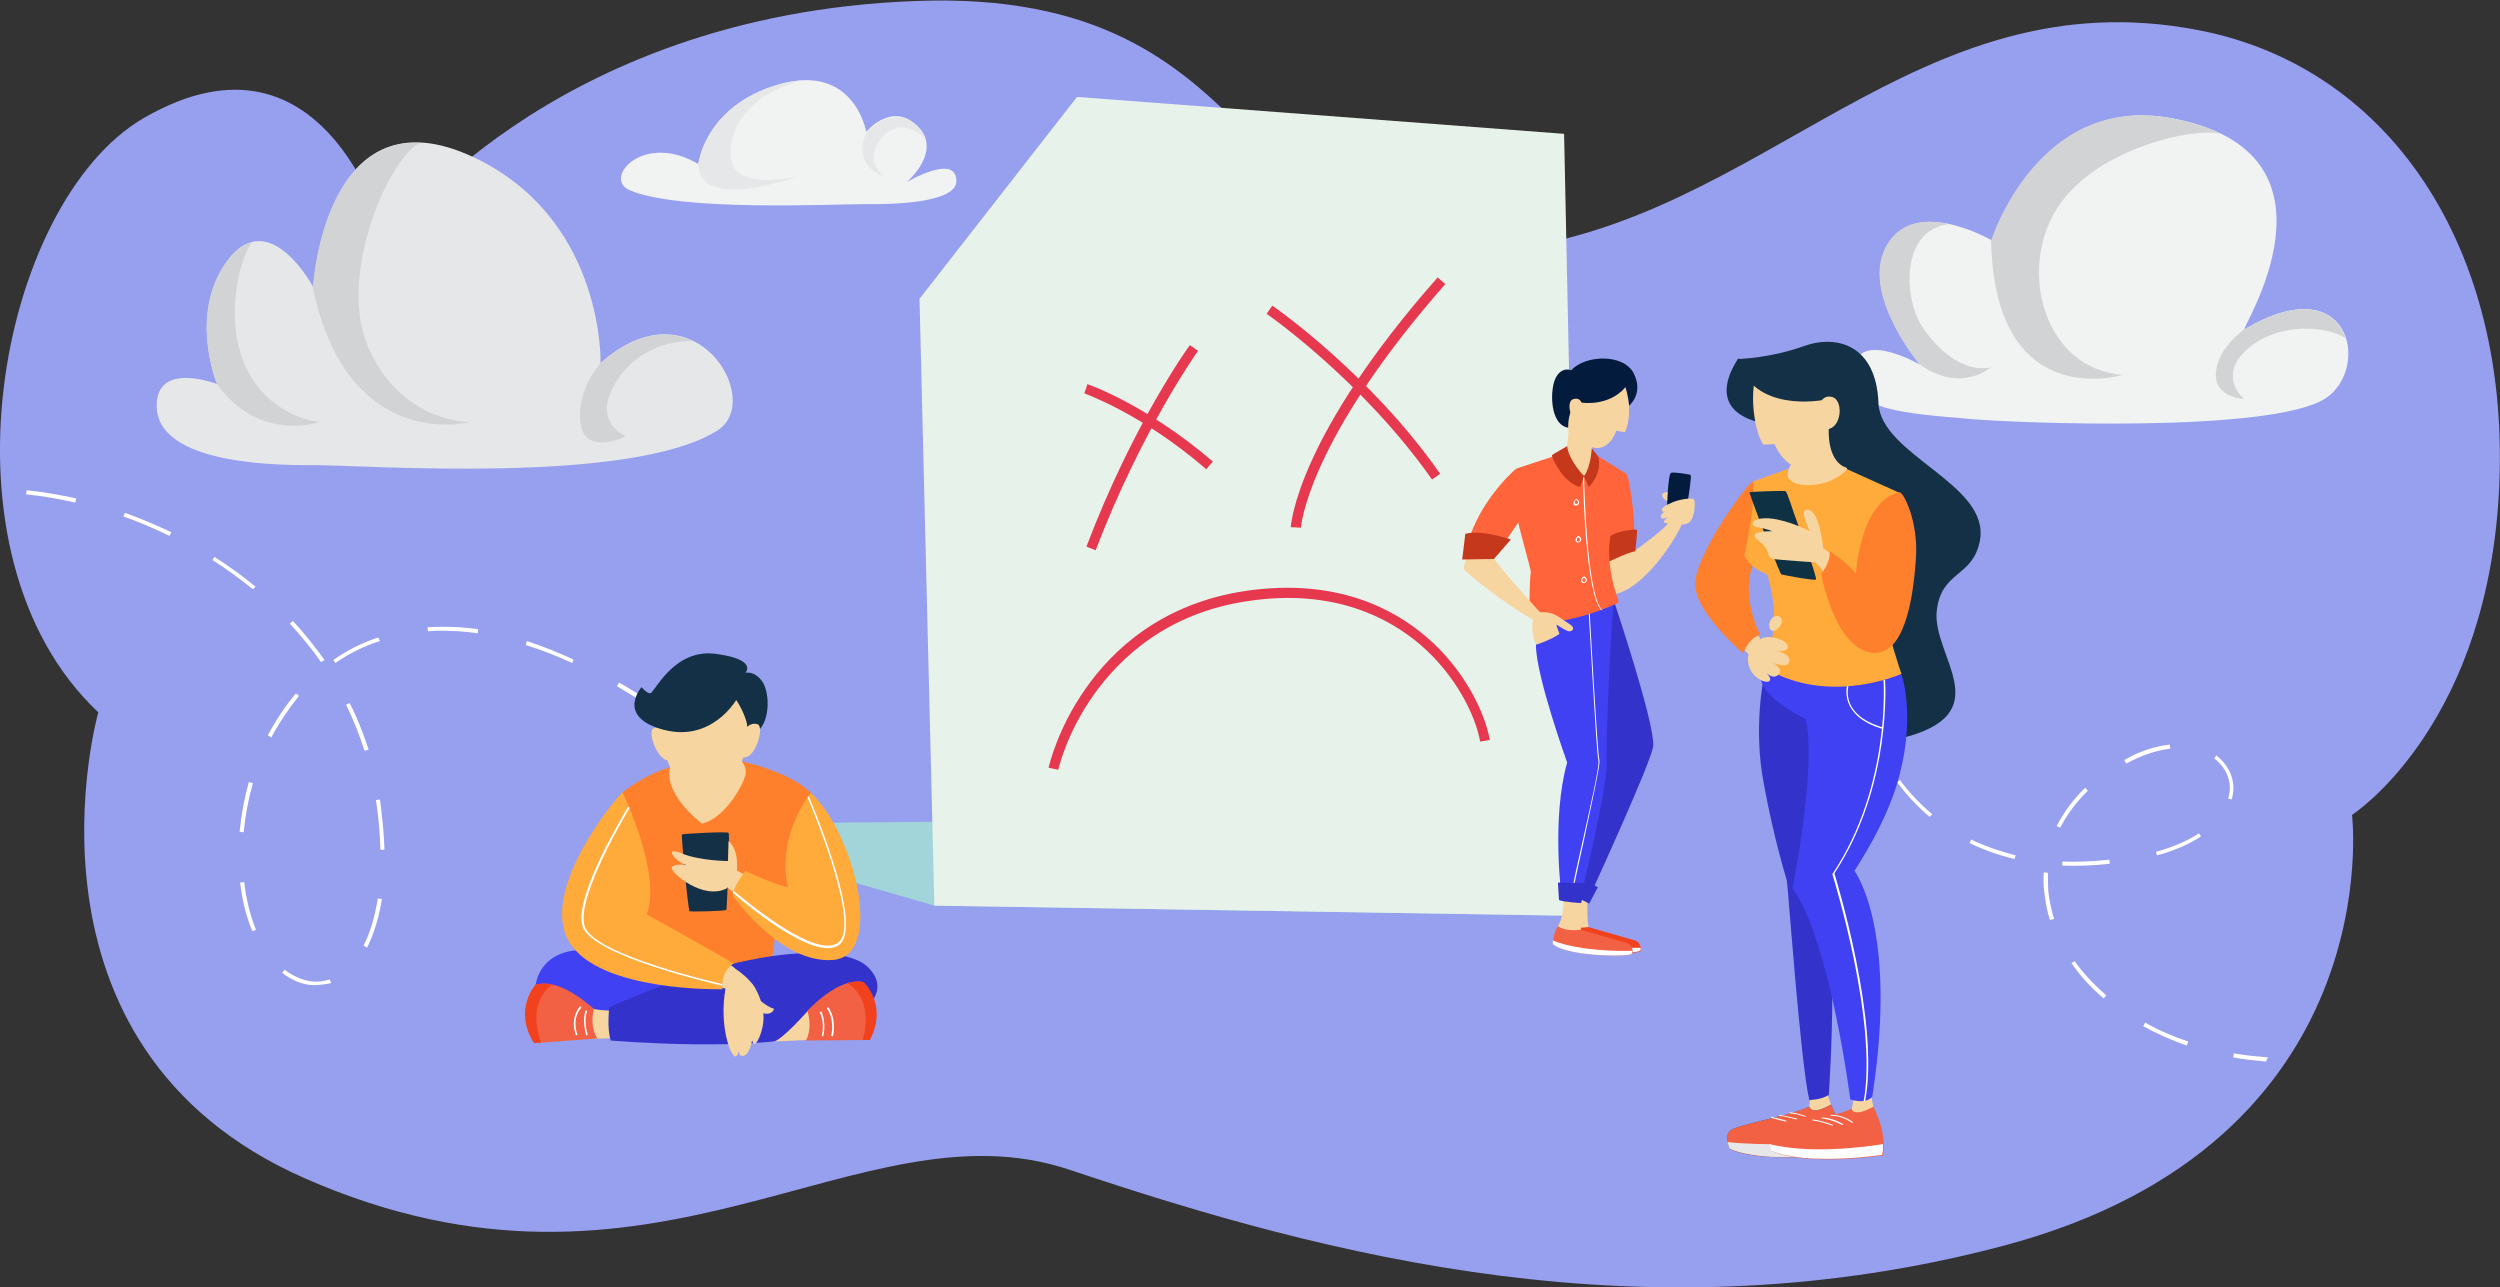 <svg width="538" height="277" viewBox="0 0 538 277" fill="none" xmlns="http://www.w3.org/2000/svg">
<rect x="0" y="0" width="538" height="277" fill="#333333" stroke="none"/>
<g clip-path="url(#clip0)">
<path d="M473.215 6.511C411.956 -5.407 379.454 47.896 322.491 53.965C265.529 60.035 275.886 -2.869 196.888 0.221C117.891 3.2 83.184 51.979 83.184 51.979C83.184 51.979 70.734 2.428 30.96 25.383C-0.22 43.481 -14.984 119.298 21.154 153.288C21.154 153.288 0.771 225.132 65.666 253.604C140.918 286.601 184.548 236.498 230.162 251.728C286.023 270.489 354.664 288.367 431.237 268.061C514.642 245.879 506.159 175.36 506.159 175.36C506.159 175.36 533.813 157.592 537.559 109.145C541.636 55.51 515.413 14.678 473.215 6.511Z" fill="#979FEF"/>
<path d="M201.075 194.893L140.257 177.346L260.351 176.353L340.12 197.1L201.075 194.893Z" fill="#A1D5D9"/>
<path d="M36.469 115.325C33.274 113.78 29.968 112.345 26.553 111.131L26.884 110.359C30.299 111.573 33.604 113.007 36.91 114.552L36.469 115.325ZM16.196 108.151C12.671 107.379 9.145 106.717 5.619 106.386L5.729 105.503C9.255 105.834 12.891 106.496 16.417 107.269L16.196 108.151Z" fill="white"/>
<path d="M67.209 211.999C65.005 211.889 62.691 210.895 60.708 209.35L61.259 208.688C63.132 210.123 65.225 211.006 67.319 211.226C68.531 211.337 69.743 211.116 70.955 210.785L71.285 211.557C69.853 211.889 68.531 211.999 67.209 211.999ZM78.998 203.943L78.226 203.501C79.659 200.742 80.65 197.321 81.311 193.348L82.193 193.459C81.532 197.542 80.43 201.073 78.998 203.943ZM54.318 200.411C52.996 197.321 52.114 193.79 51.673 189.927L52.555 189.817C52.996 193.679 53.877 197.101 55.089 200.08L54.318 200.411ZM81.862 182.754C81.752 179.553 81.532 176.243 80.981 172.711C80.981 172.491 80.871 172.27 80.871 172.159L81.752 172.049C81.752 172.27 81.862 172.491 81.862 172.711C82.303 176.243 82.634 179.664 82.744 182.864H81.862V182.754ZM52.445 179.112L51.563 179.002C51.894 175.47 52.555 171.828 53.547 168.297L54.428 168.518C53.436 172.049 52.775 175.581 52.445 179.112ZM78.447 161.565C77.345 158.144 76.023 154.833 74.48 151.633L75.252 151.302C76.904 154.502 78.226 157.923 79.328 161.344L78.447 161.565ZM58.394 158.696L57.623 158.254C59.386 154.944 61.369 151.964 63.683 149.205L64.344 149.757C62.14 152.516 60.157 155.385 58.394 158.696ZM69.082 142.473C67.098 139.604 64.785 136.845 62.361 134.196L63.022 133.644C65.556 136.293 67.76 139.162 69.853 142.032L69.082 142.473ZM72.167 142.694L71.726 142.032C74.701 139.935 78.006 138.279 81.422 137.176L81.752 137.948C78.337 139.052 75.141 140.597 72.167 142.694ZM123.179 142.694C119.764 141.149 116.458 139.824 113.153 138.831L113.373 137.948C116.679 139.052 120.094 140.376 123.399 141.921L123.179 142.694ZM92.109 135.851L91.999 134.969C94.202 134.858 96.406 134.858 98.72 134.969C100.042 135.079 101.474 135.189 102.906 135.41L102.796 136.293C101.474 136.072 100.042 135.962 98.72 135.851C96.406 135.741 94.202 135.631 92.109 135.851ZM54.428 126.802C51.673 124.595 48.809 122.498 45.724 120.512L46.165 119.849C49.25 121.836 52.224 123.933 54.979 126.25L54.428 126.802Z" fill="white"/>
<path d="M137.613 150.64C135.96 149.536 134.307 148.653 132.765 147.66L133.205 146.887C134.858 147.77 136.511 148.874 138.163 149.867L137.613 150.64Z" fill="white"/>
<path d="M402.921 159.468C401.489 156.268 400.938 154.171 400.938 154.061L401.82 153.84C401.82 153.84 402.371 155.937 403.693 159.027L402.921 159.468Z" fill="white"/>
<path d="M433.551 184.851C430.136 184.078 426.83 182.864 423.855 181.43L424.186 180.657C427.161 182.092 430.356 183.195 433.772 184.078L433.551 184.851ZM415.262 175.801C412.617 173.594 410.304 171.056 408.21 168.297L408.871 167.855C410.854 170.614 413.278 173.042 415.812 175.25L415.262 175.801Z" fill="white"/>
<path d="M480.267 172.049C480.597 170.945 480.707 169.842 480.597 168.849C480.377 166.421 479.055 164.214 476.961 162.558L476.521 163.22C478.394 164.655 479.605 166.641 479.826 168.849C479.936 169.842 479.826 170.835 479.495 171.828L480.267 172.049Z" fill="white"/>
<path d="M442.035 197.763C441.484 195.886 441.043 193.9 440.823 192.024C440.713 190.589 440.713 189.265 440.713 187.83L439.831 187.72C439.721 189.155 439.721 190.589 439.941 192.024C440.162 194.01 440.492 195.997 441.153 197.983L442.035 197.763Z" fill="white"/>
<path d="M449.307 170.173L448.756 169.511C446.111 172.049 444.128 174.808 442.586 177.788L443.357 178.119C444.789 175.36 446.772 172.601 449.307 170.173Z" fill="white"/>
<path d="M452.722 214.868L453.273 214.206C450.629 211.888 448.315 209.461 446.442 206.812L445.781 207.253C447.654 210.012 449.968 212.551 452.722 214.868Z" fill="white"/>
<path d="M454.044 185.844L453.934 184.961C453.714 184.961 453.493 185.071 453.273 185.071C450.078 185.402 446.772 185.513 443.798 185.402V186.285C446.883 186.396 450.078 186.285 453.383 185.954C453.603 185.954 453.824 185.844 454.044 185.844Z" fill="white"/>
<path d="M470.901 224.138C467.596 223.035 464.511 221.71 461.647 220.055L461.206 220.828C464.181 222.483 467.266 223.807 470.571 225.021L470.901 224.138Z" fill="white"/>
<path d="M488.089 227.559C485.555 227.339 483.131 227.118 480.707 226.677L480.597 227.559C482.911 228.001 485.225 228.222 487.649 228.442C487.759 228.111 487.979 227.78 488.089 227.559Z" fill="white"/>
<path d="M457.129 163.551L457.57 164.324C460.765 162.558 464.07 161.455 467.045 161.124L466.935 160.241C463.74 160.572 460.434 161.675 457.129 163.551Z" fill="white"/>
<path d="M464.181 184.078C467.927 183.085 471.122 181.65 473.656 179.995L473.215 179.333C470.681 180.988 467.596 182.312 463.96 183.306L464.181 184.078Z" fill="white"/>
<path d="M46.716 82.659C46.716 82.659 33.715 77.582 33.715 87.294C33.715 99.102 56.081 100.206 67.539 100.095C78.888 100.095 135.96 104.399 154.47 92.591C164.606 86.08 149.291 60.256 129.239 78.134C129.239 78.134 130.12 48.558 103.788 34.763C69.963 17.106 67.429 61.801 67.429 61.801C67.429 61.801 57.844 43.812 48.809 56.283C40.546 67.76 46.716 82.659 46.716 82.659Z" fill="#E6E7E8"/>
<path d="M79.108 74.382C72.387 58.38 84.727 32.114 90.677 30.79C69.192 29.466 67.319 61.911 67.319 61.911C74.811 97.778 101.254 90.825 101.254 90.825C101.254 90.825 86.159 91.156 79.108 74.382Z" fill="#D1D3D4"/>
<path d="M134.638 93.915C134.638 93.915 128.247 91.267 131.553 84.093C134.858 76.92 142.02 73.278 149.071 73.388C143.893 70.961 136.952 71.292 129.129 78.244C129.129 78.244 123.95 83.983 124.942 91.156C125.934 98.219 134.638 93.915 134.638 93.915Z" fill="#D1D3D4"/>
<path d="M52.665 78.465C47.597 66.877 52.885 52.641 54.428 52.089C52.555 52.42 50.572 53.745 48.699 56.393C40.545 67.76 46.715 82.659 46.715 82.659C55.75 95.35 68.751 90.825 68.751 90.825C68.751 90.825 57.733 89.942 52.665 78.465Z" fill="#D1D3D4"/>
<path d="M413.168 78.465C413.168 78.465 398.735 70.078 398.735 80.672C398.735 88.397 410.193 88.949 423.966 90.163C433.551 91.046 488.75 93.253 500.429 85.749C510.235 79.348 505.938 57.276 483.021 70.85C481.699 71.623 507.481 32.666 467.045 25.383C438.619 20.306 428.703 51.758 428.703 51.758C428.703 51.758 410.634 41.164 405.456 54.407C401.379 64.449 413.168 78.465 413.168 78.465Z" fill="#F1F2F2"/>
<path d="M442.696 44.806C451.4 31.232 473.876 27.148 478.063 28.914C475.088 27.369 471.342 26.155 466.825 25.383C438.399 20.306 428.483 51.758 428.483 51.758C429.254 89.17 456.799 80.672 456.799 80.672C440.052 79.458 434.102 58.38 442.696 44.806Z" fill="#D1D3D4"/>
<path d="M482.911 70.961C482.911 70.961 477.292 74.713 476.851 80.231C476.52 85.638 482.911 85.859 482.911 85.859C482.911 85.859 476.741 80.782 484.123 74.713C490.623 69.416 500.429 70.078 504.726 72.726C502.853 66.877 495.802 63.236 482.911 70.961Z" fill="#D1D3D4"/>
<path d="M413.939 70.74C409.532 64.56 408.871 49.441 419.448 48.227C414.16 47.013 407.99 47.565 405.235 54.407C401.379 64.449 413.168 78.465 413.168 78.465C422.093 84.755 428.483 79.017 428.483 79.017C428.483 79.017 421.542 81.445 413.939 70.74Z" fill="#D1D3D4"/>
<path d="M231.815 20.858L336.594 28.804L340.12 197.1L201.075 194.893L197.88 64.449L231.815 20.858Z" fill="#E7F2EA"/>
<path d="M231.815 20.858L233.688 66.988L197.77 64.449L231.815 20.858Z" fill="#E7F2EA"/>
<path d="M235.781 118.415L233.798 117.642C243.824 91.156 255.944 74.382 256.054 74.271L257.817 75.485C257.707 75.706 245.808 92.26 235.781 118.415Z" fill="#E63950"/>
<path d="M259.58 100.978C245.697 88.949 233.468 84.755 233.357 84.645L234.018 82.659C234.569 82.879 246.689 87.073 261.012 99.323L259.58 100.978Z" fill="#E63950"/>
<path d="M308.168 103.185C293.294 81.996 272.801 67.65 272.581 67.54L273.793 65.774C274.013 65.884 294.837 80.341 309.931 101.971L308.168 103.185Z" fill="#E63950"/>
<path d="M279.963 113.559L277.759 113.449C277.869 112.676 279.191 93.915 309.38 59.704L311.033 61.139C281.395 94.798 279.963 113.338 279.963 113.559Z" fill="#E63950"/>
<path d="M227.738 165.648L225.645 165.207C225.755 164.876 227.518 156.82 233.688 148.101C239.417 139.935 249.994 129.782 268.284 127.133C287.565 124.374 299.905 130.996 306.956 137.065C314.999 143.908 319.517 153.178 320.618 159.247L318.525 159.579C317.533 153.95 313.236 145.232 305.634 138.721C298.913 132.982 287.014 126.581 268.614 129.34C251.096 131.879 240.96 141.7 235.451 149.426C229.501 157.702 227.738 165.648 227.738 165.648Z" fill="#E63950"/>
<path d="M195.125 39.177C195.125 39.177 205.813 32.887 205.813 38.957C205.813 43.592 192.701 44.033 186.091 43.923C179.48 43.923 146.316 45.578 135.519 40.943C129.569 38.405 138.494 28.252 150.283 35.315C150.283 35.315 151.495 23.837 165.708 18.761C183.667 12.36 186.421 28.362 186.421 28.362C186.421 28.362 191.71 21.962 197.109 26.817C203.279 32.335 195.125 39.177 195.125 39.177Z" fill="#F1F2F2"/>
<path d="M157.885 35.867C155.572 31.342 158.656 20.747 172.539 17.326C170.556 17.437 168.352 17.878 165.708 18.761C151.495 23.838 150.283 35.315 150.283 35.315C150.503 45.799 171.547 37.964 171.547 37.964C171.547 37.964 160.419 40.722 157.885 35.867Z" fill="#E6E7E8"/>
<path d="M190.608 38.074C190.608 38.074 185.76 35.315 189.286 30.238C192.812 25.162 197.88 28.031 199.312 30.238C198.982 29.135 198.431 28.031 197.219 27.038C191.82 22.182 186.532 28.583 186.532 28.583C185.209 30.68 184.328 36.087 190.608 38.074Z" fill="#E6E7E8"/>
<path d="M341.662 193.348C341.662 193.348 341.442 198.094 341.883 199.418C341.883 199.418 338.688 200.522 338.577 199.639C338.467 198.756 338.688 192.686 338.688 192.686L341.662 193.348Z" fill="#F7D5A0"/>
<path d="M341.002 189.486L343.866 190.92L341.993 194.452L338.247 192.576L341.002 189.486Z" fill="#3333CC"/>
<path d="M347.392 129.561C347.392 129.561 356.206 155.826 355.765 160.572C355.545 163.551 342.544 191.914 342.544 191.914L340.23 191.141L345.298 160.792C345.298 160.792 340.12 142.142 340.451 141.59C340.891 141.038 347.392 129.561 347.392 129.561Z" fill="#3333CC"/>
<path d="M337.035 198.756C337.035 198.756 338.357 199.97 341.883 199.528C341.883 199.528 350.807 202.067 351.909 202.398C352.901 202.729 353.341 204.053 353.011 204.715C352.57 205.377 339.349 205.377 336.043 202.618C336.043 202.508 335.933 200.301 337.035 198.756Z" fill="#F2411D"/>
<path d="M352.901 204.605C352.46 205.267 339.238 205.267 335.933 202.508C335.933 202.508 335.933 202.177 335.933 201.736C341.662 204.053 350.917 204.053 353.011 203.943C353.121 204.163 353.121 204.384 352.901 204.605Z" fill="white"/>
<path d="M336.264 191.693C336.374 192.355 336.925 196.549 335.272 199.308L335.713 202.618C335.713 202.618 338.357 201.515 338.467 201.515C338.578 201.515 340.23 200.08 340.23 200.08C340.23 200.08 339.679 196.107 340.34 191.141L336.264 191.693Z" fill="#F7D5A0"/>
<path d="M335.272 199.308C335.272 199.308 336.594 200.522 340.12 200.08C340.12 200.08 349.044 202.618 350.146 202.949C351.138 203.281 351.578 204.605 351.248 205.267C350.807 205.929 337.586 205.929 334.28 203.17C334.17 203.17 334.17 200.963 335.272 199.308Z" fill="#F26144"/>
<path d="M347.392 129.561C346.841 130.444 345.519 159.137 345.739 164.103C346.069 169.069 340.12 193.238 340.12 193.238L336.043 192.907C336.043 192.907 333.84 176.132 337.255 164.103C337.255 164.103 330.534 145.453 330.534 138.831L331.526 135.3L332.628 130.223L341.332 129.009L347.392 129.561Z" fill="#4141F4"/>
<path d="M359.511 106.275C359.291 106.055 358.63 105.724 357.969 106.165C357.308 106.606 358.299 107.931 359.401 107.931L359.511 106.275Z" fill="#F7D5A0"/>
<path d="M359.511 106.275C359.291 106.055 358.63 105.724 357.969 106.165C357.308 106.606 358.299 107.931 359.401 107.931L359.511 106.275Z" fill="#F7D5A0"/>
<path d="M363.147 108.262C363.147 108.151 364.139 102.413 363.808 102.192C363.478 102.082 360.282 101.53 359.621 101.751C358.96 101.861 358.74 109.145 358.74 109.145L362.045 108.814L363.147 108.262Z" fill="#031C3D"/>
<path d="M337.476 92.149C337.586 92.26 337.696 95.681 336.484 97.667L335.823 99.654L337.806 101.64C337.916 101.751 340.781 102.413 340.781 102.413L342.764 100.537L342.874 99.433C342.874 99.433 341.993 97.447 342.874 94.798L337.476 92.149Z" fill="#F7D5A0"/>
<path d="M350.036 102.082C350.477 101.971 351.909 111.241 351.689 114.883L349.595 116.649L347.281 116.87L345.078 116.208C345.078 116.097 347.392 102.854 350.036 102.082Z" fill="#FF643B"/>
<path d="M361.935 112.676C362.045 113.338 355.104 125.919 347.832 127.795L344.858 126.581L345.078 122.939L346.29 120.732L348.494 118.084L351.799 118.525C351.799 118.525 358.41 113.78 359.291 112.235L360.393 111.352L361.935 112.676Z" fill="#F7D5A0"/>
<path d="M364.58 107.489C364.359 107.048 361.715 107.379 360.062 108.041C358.41 108.703 357.418 109.365 357.638 109.917C357.859 110.469 359.291 109.807 359.291 109.807C359.291 109.807 357.418 110.138 357.418 111.131C357.308 112.124 359.071 111.242 359.071 111.242C359.071 111.242 357.638 112.124 358.189 112.455C358.74 112.787 362.156 113.338 363.478 112.455C364.69 111.573 364.91 108.372 364.58 107.489Z" fill="#F7D5A0"/>
<path d="M341.332 102.854C341.332 102.854 342.434 110.579 341.662 113.449L339.569 113.669C339.569 113.669 339.899 106.938 339.018 104.068L340.781 102.413L341.332 102.854Z" fill="#78CEFF"/>
<path d="M351.909 118.635C351.909 118.635 352.46 114.111 352.24 114C352.019 113.89 348.053 114.111 346.29 115.545C345.959 117.311 345.959 119.077 346.29 120.843C346.29 120.843 350.366 118.856 351.909 118.635Z" fill="#C6381C"/>
<path d="M351.138 205.267C350.697 205.929 337.476 205.929 334.17 203.17C334.17 203.17 334.17 202.839 334.17 202.398C339.9 204.715 349.155 204.715 351.248 204.605C351.358 204.826 351.248 205.046 351.138 205.267Z" fill="white"/>
<path d="M342.544 97.447C341.332 97.998 339.349 98.55 337.365 95.57C337.696 93.915 337.696 92.26 337.586 92.149L342.985 94.908C342.654 95.902 342.544 96.674 342.544 97.447Z" fill="#F7D5A0"/>
<path d="M349.705 82.769C349.705 82.769 351.689 88.397 349.705 93.032L347.832 92.701C347.832 92.701 345.078 101.42 337.476 92.149L335.933 86.963L341.662 82.769H349.705Z" fill="#F7D5A0"/>
<path d="M350.587 87.294C350.587 87.294 353.782 84.755 351.578 80.341C349.375 76.037 341.112 76.368 338.137 79.679C338.137 79.679 336.154 78.796 334.831 81.224C333.509 83.652 333.399 91.377 337.476 92.039C337.476 92.039 337.366 89.059 338.578 87.735L340.34 86.632C340.34 86.632 346.07 87.625 349.816 83.321C349.816 83.321 350.477 85.528 350.587 87.294Z" fill="#031C3D"/>
<path d="M340.561 87.625C340.561 87.404 340.451 85.418 338.688 85.859C336.925 86.19 338.027 90.384 339.018 90.163C340.12 89.942 340.561 87.625 340.561 87.625Z" fill="#F7D5A0"/>
<path d="M338.467 192.134H338.247C338.357 190.92 339.349 186.396 340.561 181.098C342.213 173.704 344.307 164.545 343.976 163.662C343.536 162.117 341.993 132.872 341.883 131.658H342.103C342.103 131.989 343.756 162.117 344.197 163.662C344.417 164.545 342.434 173.373 340.781 181.209C339.679 186.396 338.578 190.92 338.467 192.134Z" fill="white"/>
<path d="M341.663 190.037L340.23 194.341C340.23 194.341 336.374 194.121 335.493 193.679L335.272 189.927L341.663 190.037Z" fill="#3333CC"/>
<path d="M326.127 100.978C326.127 100.978 317.093 108.703 315.33 119.408L319.406 118.525L322.381 118.746C322.381 118.746 326.788 112.455 327.229 111.683C327.229 111.573 329.543 104.951 326.127 100.978Z" fill="#FF643B"/>
<path d="M342.544 97.336L350.036 101.971C350.036 101.971 345.959 113.228 346.29 119.629C346.621 126.03 348.604 129.34 348.273 129.671C347.943 130.002 336.594 134.969 330.755 133.534L329.102 130.996C329.102 130.996 329.212 123.602 329.433 123.16C329.543 122.719 326.678 113.007 326.458 111.131C326.238 109.145 326.238 100.868 326.238 100.868L336.264 97.557C336.264 97.557 337.145 101.64 341.001 102.413C340.891 102.523 343.425 99.985 342.544 97.336Z" fill="#FF643B"/>
<path d="M316.101 118.636C316.101 118.636 314.889 121.726 314.999 122.388C315.109 123.05 324.364 130.334 329.873 133.313C329.873 133.313 329.322 136.734 330.645 138.721C330.645 138.721 333.73 137.728 335.603 136.403C335.603 136.403 334.831 134.417 334.941 134.417C335.052 134.417 336.374 135.41 337.255 135.741C338.137 136.183 339.238 135.3 337.916 134.417C336.594 133.534 334.611 131.989 333.399 131.879C332.187 131.658 331.416 131.768 331.416 131.768C331.416 131.768 322.602 122.167 321.279 119.849L318.635 117.863L316.101 118.636Z" fill="#F7D5A0"/>
<path d="M325.136 116.097C325.136 116.097 318.855 113.89 315.33 114.883L314.669 120.401L321.5 120.291L325.136 116.097Z" fill="#C6381C"/>
<path d="M344.637 131.327C341.112 127.795 340.671 103.516 340.671 102.523H340.891C340.891 102.744 341.332 127.685 344.747 131.216L344.637 131.327Z" fill="white"/>
<path d="M337.255 96.012C337.255 96.012 333.95 97.888 333.95 97.998C333.95 98.109 335.823 103.516 340.01 104.841L340.891 102.413C340.891 102.523 337.476 98.881 337.255 96.012Z" fill="#C6381C"/>
<path d="M342.544 96.454C342.544 96.454 342.434 100.206 340.891 102.523L341.883 104.841C341.883 104.841 344.858 102.082 343.976 98.33L342.544 96.454Z" fill="#C6381C"/>
<path d="M339.128 108.814C339.018 108.814 338.908 108.814 338.798 108.703C338.577 108.593 338.577 108.262 338.688 107.931C338.798 107.71 339.018 107.379 339.239 107.379C339.349 107.379 339.349 107.379 339.459 107.489C339.9 107.82 339.9 108.151 339.789 108.372C339.679 108.593 339.349 108.814 339.128 108.814ZM339.239 107.6C339.128 107.6 338.908 107.71 338.908 107.931C338.908 108.041 338.798 108.262 339.018 108.372L339.128 108.482C339.349 108.482 339.569 108.372 339.569 108.151C339.679 108.041 339.569 107.82 339.239 107.6Z" fill="white"/>
<path d="M339.569 116.759C339.459 116.759 339.349 116.759 339.238 116.649C339.018 116.539 339.018 116.208 339.128 115.876C339.238 115.656 339.459 115.325 339.679 115.325C339.789 115.325 339.789 115.325 339.9 115.435C340.34 115.766 340.34 116.097 340.23 116.318C340.12 116.539 339.9 116.759 339.569 116.759ZM339.679 115.656C339.569 115.656 339.349 115.766 339.349 115.987C339.349 116.097 339.238 116.318 339.459 116.428L339.569 116.539C339.789 116.539 340.01 116.428 340.01 116.208C340.12 115.987 340.01 115.877 339.679 115.656C339.789 115.656 339.789 115.656 339.679 115.656Z" fill="white"/>
<path d="M340.781 125.478C340.671 125.478 340.561 125.478 340.451 125.367C340.23 125.257 340.23 124.926 340.34 124.595C340.451 124.374 340.671 124.043 340.891 124.043C341.001 124.043 341.002 124.043 341.112 124.153C341.552 124.484 341.552 124.816 341.442 125.036C341.442 125.257 341.112 125.478 340.781 125.478ZM340.891 124.374C340.781 124.374 340.561 124.484 340.561 124.705C340.561 124.816 340.451 125.036 340.671 125.147L340.781 125.257C341.002 125.257 341.222 125.147 341.222 124.926C341.332 124.705 341.222 124.595 340.891 124.374C340.891 124.374 341.001 124.374 340.891 124.374Z" fill="white"/>
<path d="M133.977 170.504C133.977 170.504 139.045 166.421 144.333 165.097C149.622 163.883 154.139 165.207 154.139 165.207L159.758 163.883C159.758 163.883 169.895 165.979 174.632 170.725V181.209C174.632 181.209 173.641 190.148 173.531 190.258C173.42 190.369 169.013 192.907 169.013 192.907L167.251 198.756L166.81 201.515L165.708 209.35L153.478 209.681L137.062 205.157L132.214 186.285L133.977 170.504Z" fill="#FF802C"/>
<path d="M135.629 207.143C135.409 207.033 125.823 202.067 119.323 205.929C112.712 209.902 115.797 218.731 115.797 218.731L126.595 220.055C126.595 220.055 140.477 219.834 141.358 219.503C142.24 219.172 145.766 211.999 145.766 211.999L137.943 207.364L135.629 207.143Z" fill="#4141F4"/>
<path d="M133.316 217.406C133.316 217.406 130.12 217.737 126.925 216.965L127.146 223.586L132.985 223.366L133.316 217.406Z" fill="#F7D5A0"/>
<path d="M115.356 211.889C115.356 211.889 110.398 217.296 115.026 224.469L128.578 223.476C128.578 223.476 126.815 221.269 127.807 217.075C127.696 217.186 120.865 210.344 115.356 211.889Z" fill="#F26144"/>
<path d="M118.772 211.889C116.568 213.654 113.924 217.406 116.458 224.359L114.916 224.469C110.398 217.296 115.246 211.889 115.246 211.889C116.458 211.557 117.67 211.668 118.772 211.889Z" fill="#F2411D"/>
<path d="M160.86 188.603C160.75 188.603 157.555 186.727 157.555 186.727C157.555 186.727 156.343 190.148 156.233 190.479C156.122 190.92 158.436 192.355 158.436 192.355L160.86 188.603Z" fill="#F7D5A0"/>
<path d="M156.343 195.776C156.233 196.107 148.63 196.218 148.41 196.107C148.079 195.997 146.537 179.664 146.757 179.553C147.088 179.443 156.343 178.891 156.783 179.222C157.114 179.333 156.453 194.673 156.343 195.776Z" fill="#133046"/>
<path d="M158.436 187.941C158.546 187.83 159.318 183.195 156.784 180.988L156.673 185.292C156.673 185.292 150.724 185.292 146.647 183.637C142.681 181.981 145.215 185.402 147.749 186.175C147.749 186.175 144.884 185.733 144.554 186.727C144.223 187.72 151.385 193.9 156.453 191.141L157.996 188.823L158.436 187.941Z" fill="#F7D5A0"/>
<path d="M159.097 163.331C159.097 163.331 160.86 164.655 160.419 166.752C159.979 168.849 156.012 176.132 151.054 177.236C151.054 177.236 142.02 170.504 144.444 164.434C146.868 158.475 150.283 161.234 150.283 161.234L159.097 163.331Z" fill="#F7D5A0"/>
<path d="M144.443 164.545C146.867 158.585 150.283 161.344 150.283 161.344L159.097 163.331C159.097 163.331 159.318 163.551 159.648 163.882C159.648 163.882 158.546 170.725 151.605 171.497C145.325 172.159 144.113 165.428 144.443 164.545Z" fill="#F7D5A0"/>
<path d="M159.648 149.536C159.648 149.536 165.377 166.752 152.266 169.069C139.155 171.497 143.562 149.536 143.562 149.536L153.588 147.549L159.648 149.536Z" fill="#F7D5A0"/>
<path d="M143.452 157.702C143.452 157.702 142.46 156.157 140.697 156.709C139.045 157.261 141.799 164.655 144.444 163.551C147.198 162.448 143.452 157.702 143.452 157.702Z" fill="#F7D5A0"/>
<path d="M158.436 150.639C158.436 150.639 153.147 159.799 142.791 157.04C132.434 154.281 138.053 147.88 138.053 147.88C138.053 147.88 139.155 149.205 139.926 149.205C140.807 149.205 144.884 139.493 154.029 140.707C163.174 141.921 160.419 144.79 160.419 144.79C160.419 144.79 162.292 144.239 164.055 146.667C165.708 149.094 165.928 155.937 162.292 157.923L160.75 156.268C160.97 156.378 160.419 153.619 158.436 150.639Z" fill="#133046"/>
<path d="M160.309 157.04C160.309 157.04 161.191 155.385 162.953 155.826C164.716 156.268 162.402 163.883 159.758 162.889C157.004 162.006 160.309 157.04 160.309 157.04Z" fill="#F7D5A0"/>
<path d="M131.112 216.744C131.112 216.744 130.561 221.49 131.442 223.918C131.442 223.918 163.725 226.677 176.505 222.152C189.396 217.627 191.159 211.999 186.421 207.805C181.574 203.722 163.174 202.508 131.112 216.744Z" fill="#3333CC"/>
<path d="M173.861 217.517C173.861 217.517 168.242 223.918 166.479 224.138L173.53 223.807L175.844 222.483L176.065 219.393L173.861 217.517Z" fill="#F7D5A0"/>
<path d="M185.76 211.337C185.76 211.337 191.049 216.413 187.083 223.807L173.42 223.918C173.42 223.918 174.963 221.6 173.751 217.517C173.861 217.517 180.251 210.233 185.76 211.337Z" fill="#F26144"/>
<path d="M182.345 211.557C184.769 213.102 187.633 216.634 185.65 223.807H187.193C191.159 216.303 185.87 211.337 185.87 211.337C184.658 211.116 183.447 211.226 182.345 211.557Z" fill="#F2411D"/>
<path d="M157.885 208.247C157.885 208.247 160.86 210.012 162.402 212.44C163.835 214.868 164.496 217.627 164.276 219.834C164.055 222.042 163.064 224.359 162.513 224.58C161.962 224.8 161.852 223.807 161.852 223.807C161.852 223.807 161.411 226.897 159.979 227.228C158.546 227.559 159.097 224.69 159.097 224.69C159.097 224.69 159.207 227.228 158.216 227.339C157.334 227.449 154.69 220.938 156.122 212.771C156.232 212.771 155.902 209.461 157.885 208.247Z" fill="#F7D5A0"/>
<path d="M162.403 214.316C162.403 214.316 165.157 216.855 166.589 217.075C166.589 217.075 166.149 219.172 162.843 217.517C159.428 215.861 162.403 214.316 162.403 214.316Z" fill="#F7D5A0"/>
<path d="M156.232 212.771L154.91 212.44L151.936 210.233L154.8 208.357L156.122 207.695L157.114 207.584L157.995 208.247L160.64 211.999L156.232 212.771Z" fill="#F7D5A0"/>
<path d="M157.885 207.364C157.885 207.364 155.131 208.688 155.461 212.882C155.461 212.882 129.019 213.544 122.518 202.729C116.018 192.024 131.883 172.38 133.977 170.504C133.977 170.504 142.571 188.382 139.155 196.769C139.155 196.769 156.673 206.481 157.885 207.364Z" fill="#FFAB3B"/>
<path d="M160.419 187.389C160.419 187.389 157.885 190.589 157.665 192.686C157.665 192.686 167.801 207.364 179.15 206.591C190.388 205.929 184.108 179.774 174.522 170.614C174.522 170.614 167.03 179.553 169.564 190.92C169.564 191.031 164.386 189.486 160.419 187.389Z" fill="#FFAB3B"/>
<path d="M177.167 223.035C177.167 222.924 177.938 220.165 176.726 217.627L176.395 217.848C177.607 220.165 176.836 222.924 176.836 222.924L177.167 223.035Z" fill="white"/>
<path d="M179.26 223.035C179.26 222.924 180.141 219.503 178.268 216.744L177.938 216.965C179.701 219.503 178.929 222.924 178.819 222.924L179.26 223.035Z" fill="white"/>
<path d="M126.154 222.814L126.485 222.704C125.493 219.282 126.374 217.627 126.374 217.627L126.044 217.406C126.044 217.517 125.162 219.172 126.154 222.814Z" fill="white"/>
<path d="M123.95 222.814L124.281 222.704C122.959 218.951 125.052 216.855 125.162 216.855L124.832 216.524C124.832 216.634 122.518 218.841 123.95 222.814Z" fill="white"/>
<path d="M155.351 212.109L155.461 211.778C155.131 211.668 127.807 205.598 125.823 199.308C123.84 193.017 135.409 174.036 135.519 173.815L135.189 173.594C134.748 174.367 123.289 193.017 125.383 199.418C127.586 205.819 154.139 211.778 155.351 212.109Z" fill="white"/>
<path d="M178.158 204.053C179.039 204.053 179.811 203.832 180.472 203.391C186.201 199.639 174.522 172.601 174.081 171.387L173.751 171.497C173.861 171.828 185.76 199.418 180.251 202.95C179.7 203.281 178.929 203.501 178.158 203.501C171.437 203.501 158.106 191.803 157.885 191.693L157.665 192.024C158.326 192.686 171.327 204.053 178.158 204.053Z" fill="white"/>
<path d="M387.056 98.55C387.056 98.55 383.53 99.985 384.852 105.282L389.81 107.269C389.81 107.269 397.743 106.055 397.743 100.868C397.743 100.868 395.76 99.985 394.768 97.116C393.777 94.246 390.692 95.681 390.692 95.681L387.056 98.55Z" fill="#F7D5A0"/>
<path d="M387.056 98.55L390.582 95.791C390.582 95.791 393.667 94.357 394.658 97.226C395.209 98.881 396.201 99.874 396.862 100.426C393.116 102.634 386.615 105.172 385.403 100.095C386.064 98.881 387.056 98.55 387.056 98.55Z" fill="#F7D5A0"/>
<path d="M393.116 234.953L393.997 237.602L393.556 239.147L390.802 239.478L389.039 239.257L389.37 237.933L389.7 235.285L393.116 234.953Z" fill="#F7D5A0"/>
<path d="M393.997 237.712C393.997 237.712 396.972 243.12 396.09 248.196C396.09 248.196 380.005 250.624 372.292 247.314C372.292 247.314 371.08 244.775 372.182 243.451C373.284 242.016 383.861 240.582 389.37 238.154C389.37 238.043 389.59 240.251 393.997 237.712Z" fill="#1F6C96"/>
<path d="M393.997 237.712C393.997 237.712 396.972 243.12 396.09 248.196C396.09 248.196 380.005 250.624 372.292 247.314C372.292 247.314 371.08 244.775 372.182 243.451C373.284 242.016 383.861 240.582 389.37 238.154C389.37 238.043 389.59 240.251 393.997 237.712Z" fill="#F26144"/>
<path d="M403.142 238.154L401.71 230.76L399.616 232.967L398.514 238.595L398.625 241.023L402.04 240.913L403.142 238.154Z" fill="#F7D5A0"/>
<path d="M379.564 145.894C379.564 145.894 377.25 156.599 379.564 168.628C381.767 180.657 384.301 188.603 384.522 189.486C384.742 190.369 387.497 229.104 389.37 236.719C389.37 236.719 391.904 236.719 393.556 235.616C393.556 235.616 394.658 220.165 394.217 206.15C393.887 192.245 393.226 173.925 393.226 173.925L393.777 166.09L390.582 152.736L379.564 145.894Z" fill="#3333CC"/>
<path d="M379.013 90.936C379.013 90.936 366.342 89.17 374.055 77.141L382.759 81.665L379.013 90.936Z" fill="#133046"/>
<path d="M378.792 79.017C376.258 82.107 377.14 92.26 379.454 95.681L381.877 95.571C381.877 95.571 385.624 105.724 395.87 98.44L399.836 91.487L396.641 81.665L387.827 80.01L378.792 79.017Z" fill="#F7D5A0"/>
<path d="M392.345 86.08C392.345 86.08 377.03 89.059 374.055 77.251C374.055 77.251 380.776 77.141 388.158 74.492C395.54 71.844 403.803 74.492 404.244 86.742C404.684 97.999 428.483 104.179 426.059 116.428C424.517 124.264 417.796 122.829 416.804 131.327C415.592 141.149 430.687 153.619 408.981 158.916L401.599 144.791L405.786 127.244L399.506 109.255L397.413 100.647C397.413 100.647 392.675 99.875 393.667 90.273L392.345 86.08Z" fill="#133046"/>
<path d="M409.202 145.122C409.202 145.122 412.176 153.509 408.871 166.421C406.337 176.794 399.065 187.389 399.065 187.389C399.065 187.389 408.541 199.749 402.921 235.947C402.921 235.947 402.04 237.712 398.184 236.609C398.184 236.609 393.777 202.067 385.734 191.141C385.734 191.141 391.022 165.207 388.598 154.723C388.598 154.723 380.665 151.191 379.013 146.556C377.25 141.811 385.513 142.473 385.513 142.473L404.574 143.577L409.202 145.122Z" fill="#4141F4"/>
<path d="M391.463 87.625C391.463 87.625 391.793 84.866 394.217 85.418C396.751 85.969 396.421 92.039 393.226 92.37L391.793 90.825L391.463 87.625Z" fill="#F7D5A0"/>
<path d="M376.699 141.259L373.945 138.279L377.25 135.079L378.792 137.396L377.14 140.487L376.699 141.259Z" fill="#F7D5A0"/>
<path d="M377.25 103.627C375.707 104.289 364.8 119.518 364.8 125.698C364.8 131.878 375.157 140.597 375.157 140.597C375.157 140.597 376.148 137.396 378.792 136.624C378.792 136.624 374.385 128.237 377.36 121.284L377.14 115.435L378.792 107.158L377.25 103.627Z" fill="#FF802C"/>
<path d="M406.447 136.183C406.447 136.183 408.871 144.349 409.202 145.011C409.202 145.011 394.768 151.522 381.327 144.57C381.327 144.57 380.225 141.7 380.225 141.149C380.225 140.597 383.64 134.858 380.335 123.602C380.335 123.602 376.589 122.388 375.377 119.518C375.377 119.518 377.911 108.593 377.25 103.627L384.852 100.868C384.852 100.868 383.2 104.179 388.819 104.399C394.548 104.51 397.523 100.978 397.523 100.978L408.761 106.055L408.1 117.532L406.447 136.183Z" fill="#FFAB3B"/>
<path d="M378.903 137.507C380.445 136.403 384.742 137.728 384.742 139.162C384.742 140.597 381.877 139.935 381.877 139.935C381.877 139.935 385.513 140.597 385.073 142.363C384.632 144.128 381.216 142.473 381.216 142.473C381.216 142.473 383.971 143.797 382.759 145.122C381.547 146.446 380.004 144.68 380.004 144.68C380.004 144.68 381.437 146.004 380.776 146.556C380.004 147.218 376.919 145.894 376.258 142.914C375.597 139.824 378.131 137.948 378.903 137.507Z" fill="#F7D5A0"/>
<path d="M380.776 134.858C380.445 133.203 382.428 131.658 383.31 133.092C384.191 134.417 381.106 137.176 380.776 134.858Z" fill="#F7D5A0"/>
<path d="M392.344 117.973L394.658 119.629L394.768 123.602L392.675 123.712C392.675 123.712 392.234 122.608 391.022 121.394C389.81 120.07 389.37 119.187 389.37 119.187L392.344 117.973Z" fill="#F7D5A0"/>
<path d="M408.761 105.944C409.532 105.724 412.948 112.235 412.287 120.401C411.736 128.568 409.863 142.032 402.261 140.376C394.658 138.721 391.904 123.491 391.904 123.491C391.904 123.491 393.887 121.284 393.777 118.636C393.777 118.636 397.633 121.063 399.396 123.491C399.396 123.381 400.277 107.82 408.761 105.944Z" fill="#FF802C"/>
<path d="M371.741 245.769C380.115 246.651 388.268 245.989 388.268 245.989L386.836 248.969C381.878 249.19 376.038 248.859 372.182 247.203C372.292 247.203 371.962 246.651 371.741 245.769Z" fill="#E6E7E8"/>
<path d="M403.142 238.154C403.142 238.154 406.117 243.561 405.235 248.638C405.235 248.638 389.149 251.066 381.437 247.755C381.437 247.755 380.225 245.217 381.327 243.892C382.428 242.458 393.006 241.023 398.514 238.595C398.404 238.485 398.625 240.692 403.142 238.154Z" fill="#F26144"/>
<path d="M380.776 246.21C389.259 248.307 400.387 246.982 405.235 246.21C405.235 246.982 405.235 247.755 405.015 248.528C405.015 248.528 388.929 250.955 381.216 247.645C381.327 247.645 380.996 246.982 380.776 246.21Z" fill="white"/>
<path d="M386.064 110.469C386.064 110.469 384.632 106.055 384.301 105.724C383.971 105.503 376.479 105.834 376.479 105.944C376.479 106.165 378.903 112.676 378.903 112.676C378.903 112.676 383.089 123.491 383.31 123.602C383.53 123.712 390.582 125.036 390.802 124.705C391.022 124.374 388.378 116.87 388.378 116.87L386.064 110.469Z" fill="#0E3144"/>
<path d="M392.345 117.973C392.345 117.973 391.573 109.034 388.598 109.696C387.276 110.028 389.48 114.331 389.48 114.331C389.48 114.331 385.183 112.014 380.996 111.573C376.809 111.241 376.259 113.118 378.242 113.449C380.115 113.78 381.437 114.331 381.437 114.331C381.437 114.331 378.242 114.221 377.691 114.994C377.14 115.766 379.123 116.539 379.894 117.753C380.666 118.967 380.445 120.07 381.657 120.291C382.869 120.512 391.243 121.063 391.243 121.063L392.345 117.973Z" fill="#F7D5A0"/>
<path d="M401.159 237.05C401.269 237.05 401.269 236.94 401.379 236.94C404.574 220.165 395.319 189.817 394.768 187.941C407.218 169.069 405.676 146.667 405.676 146.446C405.676 146.336 405.566 146.336 405.456 146.336C405.345 146.336 405.235 146.446 405.345 146.556C405.345 146.777 406.888 169.18 394.438 187.941L394.328 188.051V188.161C394.438 188.493 404.244 219.945 401.048 237.05C400.938 236.94 401.049 237.05 401.159 237.05C401.159 237.05 401.049 237.05 401.159 237.05Z" fill="white"/>
<path d="M405.015 156.82C405.125 156.82 405.125 156.709 405.125 156.709C405.125 156.599 405.125 156.488 405.015 156.488C396.201 153.84 397.743 148.101 397.743 147.88C397.743 147.77 397.743 147.66 397.633 147.66C397.523 147.66 397.413 147.66 397.413 147.77C397.523 147.77 395.76 154.061 405.015 156.82Z" fill="white"/>
<path d="M398.625 241.685C398.735 241.575 398.735 241.465 398.735 241.465C398.625 241.354 396.531 239.809 393.997 239.92C393.887 239.92 393.887 240.03 393.887 240.03L393.997 240.14C396.421 240.03 398.514 241.575 398.625 241.685C398.625 241.685 398.514 241.685 398.625 241.685Z" fill="white"/>
<path d="M396.531 242.127C396.531 242.127 396.641 242.127 396.531 242.127C396.641 242.016 396.641 241.906 396.641 241.906C396.641 241.906 394.548 240.582 392.124 240.471C392.014 240.471 392.014 240.471 392.014 240.582C392.014 240.692 392.014 240.692 392.124 240.692C394.328 240.913 396.421 242.127 396.531 242.127Z" fill="white"/>
<path d="M394.328 242.237C394.438 242.237 394.438 242.237 394.438 242.127C394.438 242.016 394.438 242.016 394.328 242.016C394.328 242.016 392.124 241.134 390.141 240.913C390.031 240.913 390.031 240.913 390.031 241.023C390.031 241.134 390.031 241.134 390.141 241.134C392.014 241.354 394.218 242.237 394.328 242.237C394.218 242.237 394.218 242.237 394.328 242.237Z" fill="white"/>
<path d="M388.488 240.361C388.598 240.361 388.598 240.361 388.598 240.251C388.598 240.14 388.598 240.14 388.488 240.14C388.378 240.14 386.836 239.478 385.183 239.368C385.073 239.368 385.073 239.478 385.073 239.478L385.183 239.588C386.946 239.699 388.488 240.361 388.488 240.361Z" fill="white"/>
<path d="M386.615 240.913C386.725 240.913 386.725 240.913 386.725 240.802C386.725 240.692 386.725 240.692 386.615 240.692C386.615 240.692 384.301 240.14 382.979 239.92C382.869 239.92 382.869 239.92 382.869 240.03C382.869 240.14 382.869 240.14 382.979 240.14C384.301 240.251 386.615 240.913 386.615 240.913Z" fill="white"/>
<path d="M384.301 241.354C384.412 241.354 384.411 241.354 384.411 241.244C384.411 241.134 384.412 241.134 384.301 241.134C384.301 241.134 382.428 240.582 381.216 240.361C381.106 240.361 381.106 240.361 381.106 240.471C381.106 240.582 381.106 240.582 381.216 240.582C382.318 240.913 384.191 241.354 384.301 241.354C384.301 241.354 384.191 241.354 384.301 241.354Z" fill="white"/>
</g>
<defs>
<clipPath id="clip0">
<rect width="538" height="277" fill="white"/>
</clipPath>
</defs>
</svg>
